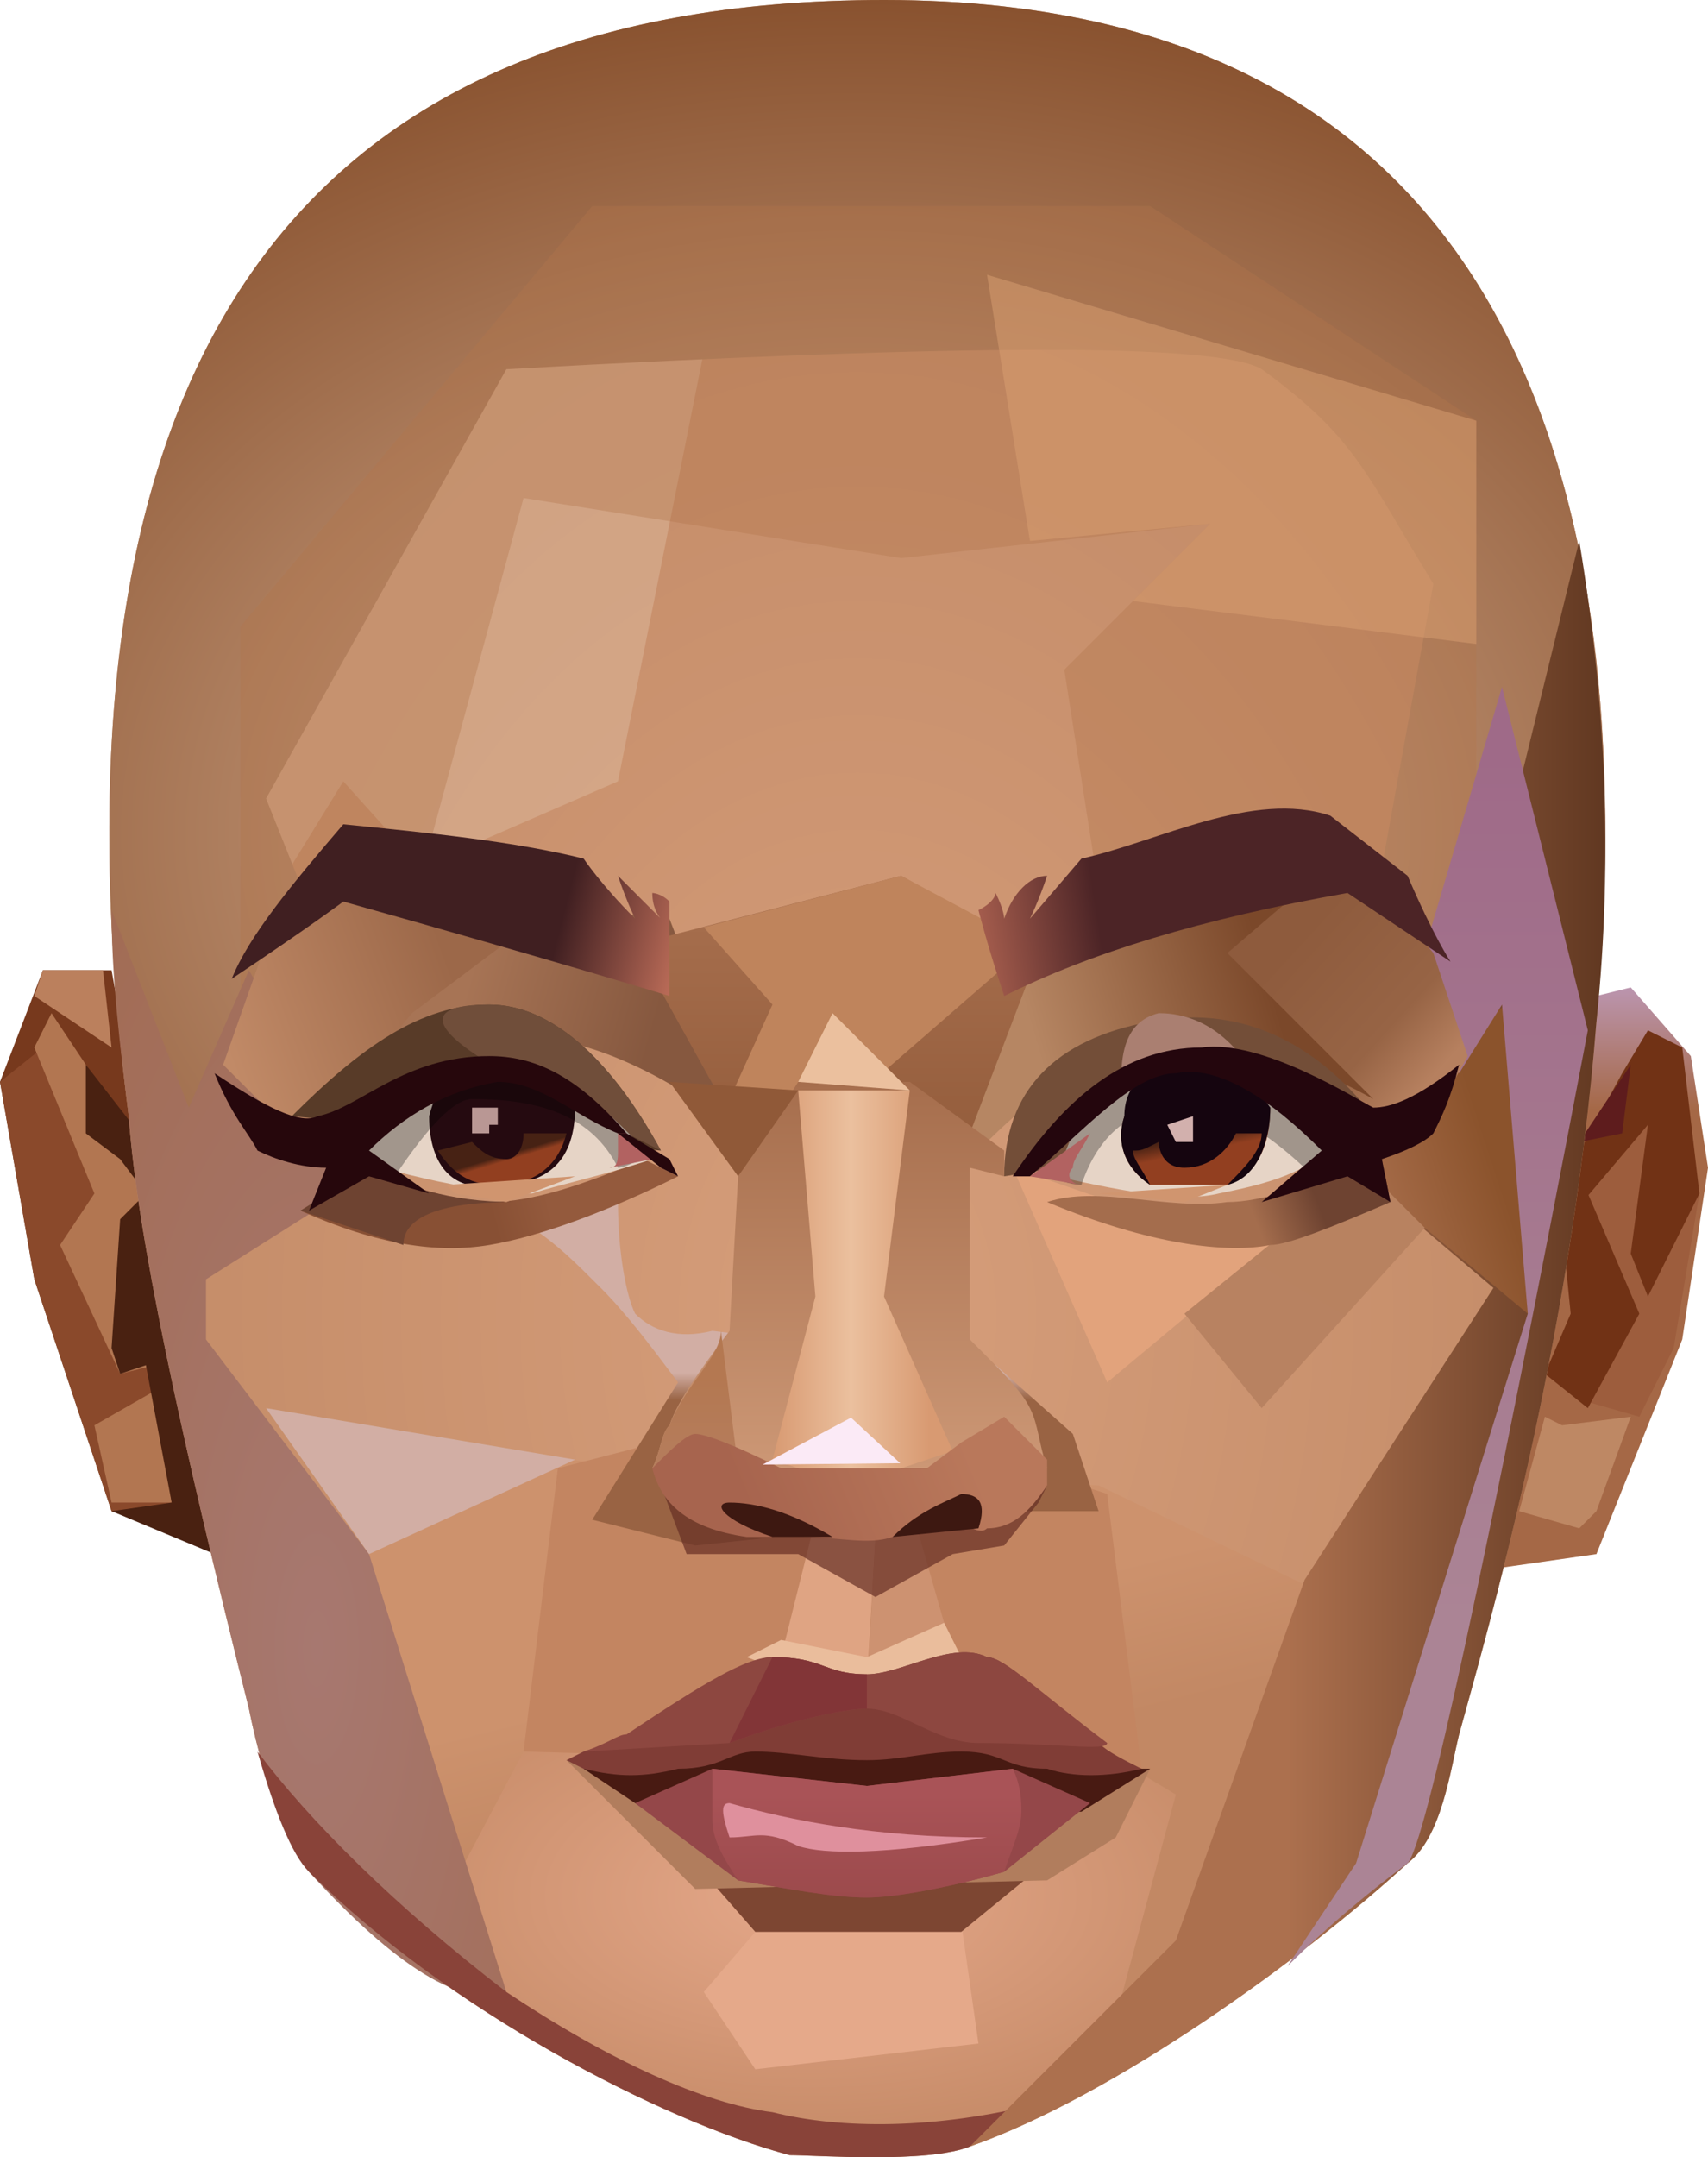 <?xml version="1.0" encoding="UTF-8" standalone="no"?>
<svg
   width="199"
   height="251.25"
   viewBox="0 0 199 251.25"
   version="1.1"
   id="svg256"
   sodipodi:docname="cb-layer-0350.svg"
   xmlns:inkscape="http://www.inkscape.org/namespaces/inkscape"
   xmlns:sodipodi="http://sodipodi.sourceforge.net/DTD/sodipodi-0.dtd"
   xmlns="http://www.w3.org/2000/svg"
   xmlns:svg="http://www.w3.org/2000/svg">
  <sodipodi:namedview
     id="namedview258"
     pagecolor="#ffffff"
     bordercolor="#666666"
     borderopacity="1.0"
     inkscape:pageshadow="2"
     inkscape:pageopacity="0.0"
     inkscape:pagecheckerboard="0" />
  <defs
     id="defs141">
    <linearGradient
       x1="29.566"
       y1="0"
       x2="29.566"
       y2="8.998"
       id="id-75456"
       gradientTransform="scale(0.63,1.587)"
       gradientUnits="userSpaceOnUse">
      <stop
         stop-color="#BB95AF"
         offset="0%"
         id="stop2" />
      <stop
         stop-color="#A56846"
         offset="100%"
         id="stop4" />
    </linearGradient>
    <radialGradient
       cx="119.921"
       cy="127.651"
       r="127.651"
       id="id-75457"
       fx="119.921"
       fy="127.651"
       gradientTransform="scale(0.833,1.201)"
       gradientUnits="userSpaceOnUse">
      <stop
         stop-color="#D69E7B"
         offset="0%"
         id="stop7" />
      <stop
         stop-color="#BF8763"
         offset="100%"
         id="stop9" />
    </radialGradient>
    <radialGradient
       cx="86.592"
       cy="111.818"
       r="111.818"
       id="id-75458"
       fx="86.592"
       fy="111.818"
       gradientTransform="scale(1.153,0.867)"
       gradientUnits="userSpaceOnUse">
      <stop
         stop-color="#DEB99D"
         offset="0%"
         id="stop12" />
      <stop
         stop-color="#89522F"
         offset="100%"
         id="stop14" />
    </radialGradient>
    <linearGradient
       x1="64.266"
       y1="258.895"
       x2="73.547"
       y2="279.145"
       id="id-75459"
       gradientTransform="scale(1.339,0.747)"
       gradientUnits="userSpaceOnUse">
      <stop
         stop-color="#CD926D"
         offset="0%"
         id="stop17" />
      <stop
         stop-color="#C28864"
         offset="100%"
         id="stop19" />
    </linearGradient>
    <radialGradient
       cx="68.759"
       cy="303.254"
       r="46.385"
       id="id-75460"
       fx="68.759"
       fy="303.254"
       gradientTransform="scale(1.374,0.728)"
       gradientUnits="userSpaceOnUse">
      <stop
         stop-color="#E5A88A"
         offset="0%"
         id="stop22" />
      <stop
         stop-color="#C18662"
         offset="100%"
         id="stop24" />
    </radialGradient>
    <radialGradient
       cx="61.208"
       cy="115.796"
       r="128.882"
       id="id-75461"
       fx="61.208"
       fy="115.796"
       gradientTransform="scale(0.603,1.658)"
       gradientUnits="userSpaceOnUse">
      <stop
         stop-color="#A77870"
         offset="0%"
         id="stop27" />
      <stop
         stop-color="#9D6039"
         offset="100%"
         id="stop29" />
    </radialGradient>
    <linearGradient
       x1="297.25"
       y1="113.772"
       x2="238.416"
       y2="113.772"
       id="id-75462"
       gradientTransform="scale(0.629,1.589)"
       gradientUnits="userSpaceOnUse">
      <stop
         stop-color="#613821"
         offset="0%"
         id="stop32" />
      <stop
         stop-color="#AC704E"
         offset="100%"
         id="stop34" />
    </linearGradient>
    <linearGradient
       x1="192.032"
       y1="127.181"
       x2="178.558"
       y2="132.439"
       id="id-75463"
       gradientTransform="scale(0.913,1.095)"
       gradientUnits="userSpaceOnUse">
      <stop
         stop-color="#8B532C"
         offset="0%"
         id="stop37" />
      <stop
         stop-color="#A46A47"
         offset="100%"
         id="stop39" />
    </linearGradient>
    <linearGradient
       x1="337.656"
       y1="42.384"
       x2="337.656"
       y2="91.49"
       id="id-75464"
       gradientTransform="scale(0.485,2.063)"
       gradientUnits="userSpaceOnUse">
      <stop
         stop-color="#9F6A88"
         offset="0%"
         id="stop42" />
      <stop
         stop-color="#AB8495"
         offset="100%"
         id="stop44" />
    </linearGradient>
    <linearGradient
       x1="67.792"
       y1="205.524"
       x2="67.792"
       y2="209.634"
       id="id-75465"
       gradientTransform="scale(1.285,0.778)"
       gradientUnits="userSpaceOnUse">
      <stop
         stop-color="#D2AEA4"
         offset="0%"
         id="stop47" />
      <stop
         stop-color="#996343"
         offset="100%"
         id="stop49" />
    </linearGradient>
    <linearGradient
       x1="145.84"
       y1="161.76"
       x2="159"
       y2="139.64"
       id="id-75466"
       gradientUnits="userSpaceOnUse">
      <stop
         stop-color="#B88261"
         offset="0%"
         id="stop52" />
      <stop
         stop-color="#B88260"
         offset="100%"
         id="stop54" />
    </linearGradient>
    <linearGradient
       x1="46.886"
       y1="131.844"
       x2="22.777"
       y2="138.624"
       id="id-75467"
       gradientTransform="scale(1.142,0.876)"
       gradientUnits="userSpaceOnUse">
      <stop
         stop-color="#9C6849"
         offset="0%"
         id="stop57" />
      <stop
         stop-color="#C18A67"
         offset="100%"
         id="stop59" />
    </linearGradient>
    <linearGradient
       x1="135.524"
       y1="123.212"
       x2="153.136"
       y2="136.759"
       id="id-75468"
       gradientTransform="scale(1.092,0.915)"
       gradientUnits="userSpaceOnUse">
      <stop
         stop-color="#8E5B3D"
         offset="0%"
         id="stop62" />
      <stop
         stop-color="#976445"
         offset="66%"
         id="stop64" />
      <stop
         stop-color="#B6805F"
         offset="100%"
         id="stop66" />
    </linearGradient>
    <linearGradient
       x1="57.958"
       y1="24.455"
       x2="79.12"
       y2="21.054"
       id="id-75469"
       gradientTransform="scale(1.35,0.741)"
       gradientUnits="userSpaceOnUse">
      <stop
         stop-color="#B68663"
         offset="0%"
         id="stop69" />
      <stop
         stop-color="#7B482A"
         offset="100%"
         id="stop71" />
    </linearGradient>
    <linearGradient
       x1="9.111"
       y1="20.554"
       x2="27.174"
       y2="23.805"
       id="id-75470"
       gradientTransform="scale(1.246,0.803)"
       gradientUnits="userSpaceOnUse">
      <stop
         stop-color="#A77455"
         offset="0%"
         id="stop74" />
      <stop
         stop-color="#86583F"
         offset="100%"
         id="stop76" />
    </linearGradient>
    <linearGradient
       x1="44.341"
       y1="5.257"
       x2="44.341"
       y2="46.937"
       id="id-75471"
       gradientTransform="scale(1.252,0.799)"
       gradientUnits="userSpaceOnUse">
      <stop
         stop-color="#A66E4D"
         offset="0%"
         id="stop79" />
      <stop
         stop-color="#905938"
         offset="100%"
         id="stop81" />
    </linearGradient>
    <linearGradient
       x1="56.377"
       y1="24.265"
       x2="56.377"
       y2="69.762"
       id="id-75472"
       gradientTransform="scale(1.011,0.989)"
       gradientUnits="userSpaceOnUse">
      <stop
         stop-color="#A66E4D"
         offset="0%"
         id="stop84" />
      <stop
         stop-color="#CC9775"
         offset="100%"
         id="stop86" />
    </linearGradient>
    <linearGradient
       x1="49.332"
       y1="46.201"
       x2="49.332"
       y2="54.549"
       id="id-75473"
       gradientTransform="scale(0.791,1.265)"
       gradientUnits="userSpaceOnUse">
      <stop
         stop-color="#B47851"
         offset="0%"
         id="stop89" />
      <stop
         stop-color="#B57D5D"
         offset="100%"
         id="stop91" />
    </linearGradient>
    <linearGradient
       x1="71.041"
       y1="32.432"
       x2="98.081"
       y2="32.432"
       id="id-75474"
       gradientTransform="scale(0.676,1.48)"
       gradientUnits="userSpaceOnUse">
      <stop
         stop-color="#D89A72"
         offset="0%"
         id="stop94" />
      <stop
         stop-color="#EBC09E"
         offset="50%"
         id="stop96" />
      <stop
         stop-color="#D89A72"
         offset="100%"
         id="stop98" />
    </linearGradient>
    <linearGradient
       x1="40.447"
       y1="125.315"
       x2="24.723"
       y2="127.377"
       id="id-75475"
       gradientTransform="scale(1.785,0.56)"
       gradientUnits="userSpaceOnUse">
      <stop
         stop-color="#B9785B"
         offset="0%"
         id="stop101" />
      <stop
         stop-color="#A7644E"
         offset="100%"
         id="stop103" />
    </linearGradient>
    <linearGradient
       x1="61.342"
       y1="45.968"
       x2="65.411"
       y2="45.561"
       id="id-75476"
       gradientTransform="scale(1.966,0.509)"
       gradientUnits="userSpaceOnUse">
      <stop
         stop-color="#A46D4D"
         offset="0%"
         id="stop106" />
      <stop
         stop-color="#6E4331"
         offset="100%"
         id="stop108" />
    </linearGradient>
    <linearGradient
       x1="18.944"
       y1="48.197"
       x2="15.528"
       y2="48.41"
       id="id-75477"
       gradientTransform="scale(2.061,0.485)"
       gradientUnits="userSpaceOnUse">
      <stop
         stop-color="#945A3D"
         offset="0%"
         id="stop111" />
      <stop
         stop-color="#885034"
         offset="100%"
         id="stop113" />
    </linearGradient>
    <linearGradient
       x1="21.187"
       y1="29.03"
       x2="20.618"
       y2="28.271"
       id="id-75478"
       gradientTransform="scale(1.581,0.632)"
       gradientUnits="userSpaceOnUse">
      <stop
         stop-color="#923F20"
         offset="0%"
         id="stop116" />
      <stop
         stop-color="#472214"
         offset="100%"
         id="stop118" />
    </linearGradient>
    <linearGradient
       x1="86.722"
       y1="22.672"
       x2="85.932"
       y2="20.431"
       id="id-75479"
       gradientTransform="scale(1.318,0.759)"
       gradientUnits="userSpaceOnUse">
      <stop
         stop-color="#923F20"
         offset="0%"
         id="stop121" />
      <stop
         stop-color="#472214"
         offset="100%"
         id="stop123" />
    </linearGradient>
    <linearGradient
       x1="33.854"
       y1="20.121"
       x2="24.272"
       y2="19.162"
       id="id-75480"
       gradientTransform="scale(1.597,0.626)"
       gradientUnits="userSpaceOnUse">
      <stop
         stop-color="#C06F5A"
         offset="0%"
         id="stop126" />
      <stop
         stop-color="#401F21"
         offset="100%"
         id="stop128" />
    </linearGradient>
    <linearGradient
       x1="52.032"
       y1="19.334"
       x2="63.466"
       y2="18.641"
       id="id-75481"
       gradientTransform="scale(1.587,0.63)"
       gradientUnits="userSpaceOnUse">
      <stop
         stop-color="#C06E59"
         offset="0%"
         id="stop131" />
      <stop
         stop-color="#4C2426"
         offset="100%"
         id="stop133" />
    </linearGradient>
    <linearGradient
       x1="22.592"
       y1="26.336"
       x2="22.592"
       y2="44.927"
       id="id-75482"
       gradientTransform="scale(1.549,0.645)"
       gradientUnits="userSpaceOnUse">
      <stop
         stop-color="#A95357"
         offset="0%"
         id="stop136" />
      <stop
         stop-color="#9C4A4C"
         offset="100%"
         id="stop138" />
    </linearGradient>
  </defs>
  <g
     id="id-75483">
    <g
       transform="translate(172,115)"
       id="id-75484">
      <polygon
         points="25,8 27,21 24,41 14,66 0,68 14,1 18,0 "
         fill="url(#id-75456)"
         id="id-75485"
         style="fill:url(#id-75456)" />
      <polygon
         points="23,42 26,24 20,12 12,22 12,48 19,50 "
         fill="#9d5d3d"
         id="id-75486" />
      <polygon
         points="20,5 24,7 26,24 20,36 18,31 20,16 9,29 11,21 17,10 "
         fill="#713215"
         id="id-75487" />
      <polygon
         points="8,45 13,49 19,38 13,24 10,28 11,38 "
         fill="#713215"
         id="id-75488" />
      <polygon
         points="18,9 12,18 17,17 "
         fill="#5e1c1d"
         id="id-75489" />
      <polygon
         points="8,50 5,61 12,63 14,61 18,50 10,51 "
         fill="#be8864"
         id="id-75490" />
    </g>
    <g
       transform="translate(0,113)"
       id="id-75491">
      <polygon
         points="0,13 4,36 13,63 25,67 13,0 5,0 "
         fill="#77391d"
         id="id-75492" />
      <polygon
         points="4,36 13,63 25,67 13,24 5,9 0,13 "
         fill="#8a492b"
         id="polygon151" />
      <polygon
         points="7,32 11,26 4,9 6,5 16,20 17,29 18,46 14,47 "
         fill="#b27651"
         id="id-75494" />
      <polygon
         points="18,49 11,53 13,62 20,62 "
         fill="#b27651"
         id="id-75495" />
      <polygon
         points="20,62 17,46 14,47 13,44 14,29 17,26 14,22 10,19 10,11 17,20 25,68 13,63 "
         fill="#492111"
         id="id-75496" />
      <polygon
         points="5,0 12,0 13,9 4,3 "
         fill="#bb805d"
         id="id-75497" />
    </g>
    <path
       d="M 29,199 C 21,167 16,144 15,130 4,44 33,0 103,0 c 77,0 88,63 83,119 -3,38 -13,72 -16,83 -1,4 -2,12 -6,15 -12,11 -34,27 -51,33 -5,2 -18,1 -21,1 -15,-4 -40,-17 -56,-33 -2,-3 -5,-9 -7,-19 z"
       fill="url(#id-75457)"
       id="id-75498"
       style="fill:url(#id-75457)" />
    <polygon
       points="49,101 72,91 83,36 53,39 28,83 32,104 40,91 "
       fill="#deb99d"
       opacity="0.497"
       id="id-75499" />
    <path
       d="M 15,130 C 4,44 33,0 103,0 c 77,0 88,63 83,119 l -20,-5 -5,-13 6,-33 c -8,-13 -9,-17 -20,-25 -5,-3 -34,-3 -88,0 l -28,50 4,10 -11,28 z"
       fill="url(#id-75458)"
       id="path160"
       style="fill:url(#id-75458)" />
    <polygon
       points="69,24 134,24 172,49 172,134 132,129 124,78 141,61 105,65 61,58 45,117 28,117 28,73 "
       fill="#b3754b"
       opacity="0.36"
       id="id-75501" />
    <polygon
       points="172,75 132,70 141,61 120,63 115,32 172,49 "
       fill="#d99f71"
       opacity="0.503"
       id="polygon163" />
    <polygon
       points="128,173 155,186 137,233 51,226 42,181 65,170 "
       fill="url(#id-75459)"
       id="id-75503"
       style="fill:url(#id-75459)" />
    <polygon
       points="61,204 132,206 137,209 130,235 116,248 90,249 58,235 52,221 "
       fill="url(#id-75460)"
       id="id-75504"
       style="fill:url(#id-75460)" />
    <path
       d="M 29,199 C 21,167 16,144 15,130 14,122 13,114 13,106 l 9,23 7,-16 14,24 -19,12 v 7 l 19,25 16,51 c -5,2 -13,-3 -23,-14 -2,-3 -5,-9 -7,-19 z"
       fill="url(#id-75461)"
       id="path167"
       style="fill:url(#id-75461)" />
    <path
       d="m 59,232 c 12,8 23,13 31,14 8,2 19,2 31,-1 -4,3 -6,4 -8,5 -5,2 -18,1 -21,1 -15,-4 -40,-17 -56,-33 -2,-2 -4,-7 -6,-14 6,8 16,18 29,28 z"
       fill="#894339"
       id="path169" />
    <path
       d="m 184,63 c 3,18 4,37 2,56 -3,38 -13,72 -16,83 -1,4 -2,12 -6,15 -12,11 -34,27 -51,33 l 24,-24 15,-42 22,-34 -26,-22 22,-8 z"
       fill="url(#id-75462)"
       id="path171"
       style="fill:url(#id-75462)" />
    <polygon
       points="176,117 178,153 148,128 "
       fill="url(#id-75463)"
       id="polygon173"
       style="fill:url(#id-75463)" />
    <path
       d="m 175,80 10,40 c -12,63 -19,95 -21,97 -4,3 -9,7 -14,12 l 8,-12 20,-64 -3,-36 -5,8 -5,-11 z"
       fill="url(#id-75464)"
       id="path175"
       style="fill:url(#id-75464)" />
    <polygon
       points="112,224 114,238 88,241 82,232 88,225 "
       fill="#e5a98a"
       id="id-75510" />
    <polygon
       points="96,163 129,174 133,206 61,204 65,171 "
       fill="#c38561"
       id="id-75511" />
    <polygon
       points="112,225 123,216 97,216 81,217 88,225 "
       fill="#7d4632"
       id="id-75512" />
    <polygon
       points="122,219 130,214 134,206 66,205 81,220 "
       fill="#b17d5d"
       id="id-75513" />
    <path
       d="m 128,176 -3,-9 -9,-8 -33,-4 c -4,1 -7,0 -9,-2 -1,-2 -2,-7 -2,-13 l -10,3 c 3,2 5,4 8,7 3,3 6,7 9,11 l -10,16 12,3 38,-4 z"
       fill="url(#id-75465)"
       id="id-75514"
       style="fill:url(#id-75465)" />
    <polygon
       points="43,181 31,164 67,170 "
       fill="#d2aea4"
       id="id-75515" />
    <polygon
       points="102,179 101,196 91,193 95,177 "
       fill="#dfa483"
       id="id-75516" />
    <polygon
       points="112,196 106,175 102,179 101,197 "
       fill="#cd9271"
       id="id-75517" />
    <polygon
       points="118,136 144,145 153,141 129,161 "
       fill="#e2a37c"
       id="id-75518" />
    <polygon
       points="166,143 147,164 138,153 159,136 "
       fill="url(#id-75466)"
       id="polygon186"
       style="fill:url(#id-75466)" />
    <polygon
       points="101,193 110,189 112,193 100,198 87,193 91,191 "
       fill="#eabd9c"
       id="id-75520" />
    <polygon
       points="32,107 50,99 69,108 34,132 26,124 "
       fill="url(#id-75467)"
       id="id-75521"
       style="fill:url(#id-75467)" />
    <polygon
       points="145,101 159,101 167,111 171,123 166,132 153,130 134,111 "
       fill="url(#id-75468)"
       id="id-75522"
       style="fill:url(#id-75468)" />
    <g
       transform="translate(42,102)"
       id="id-75523">
      <path
         d="m 73,31 c 7,-7 14,-11 21,-12 7,0 15,2 24,7 L 113,21 101,9 108,3 73,7 67,30 Z"
         fill="url(#id-75469)"
         id="id-75524"
         style="fill:url(#id-75469)" />
      <path
         d="M 1,22 6,16 18,7 8,2 36,5 46,31 C 37,24 29,20 22,19 15,17 8,18 1,22 Z"
         fill="url(#id-75470)"
         id="id-75525"
         style="fill:url(#id-75470)" />
      <polygon
         points="71,30 42,26 32,8 63,0 79,9 "
         fill="url(#id-75471)"
         id="id-75526"
         style="fill:url(#id-75471)" />
      <polygon
         points="55,28 43,26 48,15 40,6 63,0 78,8 "
         fill="#bf845c"
         id="polygon194" />
      <path
         d="m 34,69 c 1,-2 1,-4 2,-5 1,-3 4,-7 7,-11 l 1,-18 7,-11 h 13 l 11,8 v 3 l -4,-1 v 20 c 4,4 6,6 7,8 1,2 1,4 2,7 z"
         fill="url(#id-75472)"
         id="id-75528"
         style="fill:url(#id-75472)" />
      <path
         d="m 34,69 c 1,-2 1,-4 2,-5 2,-5 6,-8 6,-11 l 2,16 z"
         fill="url(#id-75473)"
         id="path197"
         style="fill:url(#id-75473)" />
      <polygon
         points="51,25 44,35 36,24 "
         fill="#905938"
         id="id-75530" />
      <polygon
         points="48,68 57,71 69,67 61,49 64,25 51,25 53,49 "
         fill="url(#id-75474)"
         id="id-75531"
         style="fill:url(#id-75474)" />
      <polygon
         points="51,79 60,84 69,79 75,78 79,73 80,71 57,72 35,71 38,79 "
         fill="#672f24"
         opacity="0.696"
         id="id-75532" />
      <path
         d="m 45,77 c -7,-1 -10,-4 -11,-8 2,-2 4,-4 5,-4 1,0 4,1 10,4 h 17 l 4,-3 5,-3 5,5 v 3 c -2,3 -4,5 -7,5 -1,1 -3,-1 -4,-1 -2,0 -3,1 -7,2 -3,1 -6,0 -11,0 0,0 -5,0 -6,0 z"
         fill="url(#id-75475)"
         id="id-75533"
         style="fill:url(#id-75475)" />
      <path
         d="m 48,77 c -6,-2 -7,-4 -5,-4 3,0 7,1 12,4 z"
         fill="#3d1811"
         id="id-75534" />
      <path
         d="m 62,77 c 3,-3 6,-4 8,-5 2,0 3,1 2,4 z"
         fill="#3d1811"
         id="id-75535" />
      <polygon
         points="63,63 47,64 53,69 "
         transform="rotate(-177,55,66)"
         fill="#fbeaf6"
         id="id-75536" />
      <polygon
         points="64,25 51,24 55,16 "
         fill="#ebc09e"
         id="id-75537" />
    </g>
    <g
       transform="translate(25,117)"
       id="id-75538">
      <path
         d="M 9,13 C 17,5 24,0 32,0 39,0 46,6 52,17 Z"
         fill="#583b28"
         id="id-75539" />
      <path
         d="M 34,8 C 25,3 24,0 32,0 39,0 46,6 52,17 Z"
         fill="#704e3a"
         id="path209" />
      <path
         d="M 92,20 C 92,10 98,4 109,2 119,0 128,4 135,13 Z"
         fill="#734e38"
         id="id-75541" />
      <path
         d="m 106,13 c -1,-7 0,-11 4,-12 4,0 8,2 11,7 z"
         fill="#aa7f71"
         id="path212" />
      <path
         d="m 97,23 c 12,5 21,6 26,5 2,0 7,-2 14,-5 l -1,-5 c -8,3 -14,5 -18,5 -7,1 -15,-2 -21,0 z"
         fill="url(#id-75476)"
         id="id-75543"
         style="fill:url(#id-75476)" />
      <path
         d="m 10,24 c 9,4 16,5 22,4 6,-1 14,-4 22,-8 l -4,-2 c -7,3 -13,5 -18,5 -4,0 -9,-2 -14,-3 z"
         fill="url(#id-75477)"
         id="id-75544"
         style="fill:url(#id-75477)" />
      <path
         d="m 10,24 c 6,2 9,3 12,4 0,-5 10,-5 13,-5 -8,0 -13,-2 -17,-4 z"
         fill="#6e4331"
         id="path216" />
      <path
         d="M 37,22 C 40,21 45,20 51,18 45,11 39,7 34,7 28,7 22,11 16,18 c 10,3 17,4 21,4 z"
         fill="#e6d4c6"
         id="id-75546" />
      <path
         d="m 98,20 c 9,2 15,3 19,2 5,-1 9,-2 13,-5 l -13,-10 -10,2 -7,6 z"
         fill="#e6d4c6"
         id="id-75547" />
      <path
         d="m 98,20 c 1,1 3,1 3,1 2,-6 6,-9 11,-9 4,-1 10,2 16,8 1,-1 2,-2 3,-3 -4,-6 -9,-9 -14,-10 -5,0 -11,2 -17,8 z"
         fill="#000000"
         opacity="0.297"
         id="path220" />
      <path
         d="m 95,20 6,1 c -1,0 -2,-1 -1,-2 0,-1 1,-2 2,-4 z"
         fill="#b26261"
         id="id-75549" />
      <path
         d="m 25,13 c 0,6 3,9 8,8 6,0 9,-3 9,-9 C 40,9 37,7 32,7 28,7 26,9 25,13 Z"
         fill="#250a10"
         id="id-75550" />
      <path
         d="m 30,16 -4,1 c 2,3 4,4 7,4 4,0 7,-2 8,-6 0,0 -1,0 -5,0 0,2 -1,3 -2,3 -2,0 -3,-1 -4,-2 z"
         fill="url(#id-75478)"
         id="path224"
         style="fill:url(#id-75478)" />
      <path
         d="m 47,19 c 1,0 2,-1 4,-1 C 45,11 39,7 34,7 28,7 22,11 16,18 l 5,2 c 4,-6 7,-9 9,-9 8,0 14,2 17,8 z"
         fill="#000000"
         opacity="0.296"
         id="path226" />
      <polygon
         points="33,14 33,12 30,12 30,15 32,15 32,14 "
         fill="#b99794"
         id="id-75553" />
      <path
         d="m 106,13 c -1,3 0,6 3,8 h 9 c 3,-1 5,-4 5,-9 -5,-1 -8,-1 -10,-1 -2,0 -4,1 -7,2 z"
         fill="url(#id-75479)"
         id="id-75554"
         style="fill:url(#id-75479)" />
      <path
         d="m 106,13 c -1,3 0,6 3,8 -1,-2 -2,-3 -2,-4 1,0 1,0 3,-1 0,0 0,3 3,3 3,0 5,-2 6,-4 1,0 2,0 3,0 0,2 -2,4 -4,6 4,-1 5,-6 5,-9 -2,-3 -5,-5 -10,-5 -4,0 -7,2 -7,6 z"
         fill="#15050f"
         id="path230" />
      <polygon
         points="112,16 114,16 114,13 111,14 "
         fill="#d2b0ad"
         id="id-75556" />
      <path
         d="m 47,14 c 0,2 0,3 0,3 0,1 0,2 -1,2 l 5,-1 z"
         fill="#b26261"
         id="id-75557" />
      <polygon
         points="54,20 53,18 48,15 47,15 52,19 "
         fill="#26070c"
         id="id-75558" />
      <path
         d="m 11,24 7,-4 7,2 -7,-5 c 4,-4 9,-7 15,-8 5,0 9,4 14,6 0,0 1,0 1,0 C 42,8 37,6 32,6 22,6 17,12 12,13 10,14 6,12 0,8 c 2,5 4,7 5,9 2,1 5,2 8,2 z"
         fill="#26070c"
         id="id-75559" />
      <path
         d="m 93,20 c 1,0 2,0 2,0 6,-5 12,-12 17,-12 5,-1 11,3 17,9 l -7,6 10,-3 5,3 -1,-5 c 3,-1 5,-2 6,-3 1,-2 2,-4 3,-8 -5,4 -8,5 -10,5 -2,-1 -13,-8 -20,-7 -9,0 -16,6 -22,15 z"
         fill="#24060d"
         id="id-75560" />
      <polygon
         points="113,23 118,21 103,22 "
         fill="#d0956f"
         id="id-75561" />
      <polygon
         points="28,22 34,23 42,20 27,21 "
         fill="#d0956f"
         id="polygon238" />
    </g>
    <g
       transform="translate(27,94)"
       id="id-75563">
      <path
         d="m 0,20 c 9,-6 13,-9 13,-9 25,7 38,11 38,11 0,-8 0,-11 0,-11 -1,-1 -2,-1 -2,-1 0,2 1,3 1,3 -4,-4 -5,-5 -5,-5 1,3 2,5 2,5 C 43,9 41,6 41,6 33,4 23,3 13,2 7,9 2,15 0,20 Z"
         fill="url(#id-75480)"
         id="id-75564"
         style="fill:url(#id-75480)" />
      <path
         d="m 90,22 c -2,-6 -3,-10 -3,-10 2,-1 2,-2 2,-2 1,2 1,3 1,3 1,-3 3,-5 5,-5 -1,3 -2,5 -2,5 l 6,-7 c 9,-2 20,-8 29,-5 l 9,7 c 3,7 5,10 5,10 l -12,-8 c -17,3 -30,7 -40,12 z"
         fill="url(#id-75481)"
         id="id-75565"
         style="fill:url(#id-75481)" />
    </g>
    <g
       transform="translate(66,192)"
       id="id-75566">
      <polygon
         points="60,19 68,14 67,14 21,6 2,14 11,20 "
         fill="#481a12"
         id="id-75567" />
      <path
         d="m 8,18 12,9 c 6,1 11,2 15,2 3,0 9,-1 16,-3 L 61,18 52,14 35,16 17,14 Z"
         fill="#944749"
         id="id-75568" />
      <path
         d="m 20,27 c 6,1 11,2 15,2 3,0 9,-1 16,-3 1,-3 2,-5 2,-7 0,-1 0,-3 -1,-5 L 35,16 17,14 c 0,3 0,5 0,6 0,2 1,4 3,7 z"
         fill="url(#id-75482)"
         id="path246"
         style="fill:url(#id-75482)" />
      <path
         d="m 2,14 c 4,1 7,1 11,0 5,0 6,-2 9,-2 4,0 8,1 13,1 4,0 7,-1 11,-1 5,0 5,2 10,2 3,1 7,1 11,0 C 65,13 63,12 62,11 55,5 51,1 49,1 45,-1 39,3 35,3 30,3 30,1 24,1 21,1 16,5 8,10 7,11 5,11 2,12 l -2,1 z"
         fill="#803d36"
         id="id-75570" />
      <path
         d="m 19,11 c 8,-3 14,-4 16,-4 4,0 8,4 13,4 9,0 15,1 15,0 C 55,5 51,1 49,1 45,-1 39,3 35,3 30,3 30,1 24,1 21,1 16,4 7,10 6,10 5,11 2,12 Z"
         fill="#8d4740"
         id="path249" />
      <path
         d="M 19,11 C 27,8 33,7 35,7 V 3 C 30,3 30,1 24,1 Z"
         fill="#823537"
         id="path251" />
      <path
         d="m 19,18 c -1,0 -1,1 0,4 3,0 4,-1 8,1 3,1 10,1 22,-1 -13,0 -23,-2 -30,-4 z"
         fill="#df909d"
         id="id-75573" />
    </g>
  </g>
</svg>
